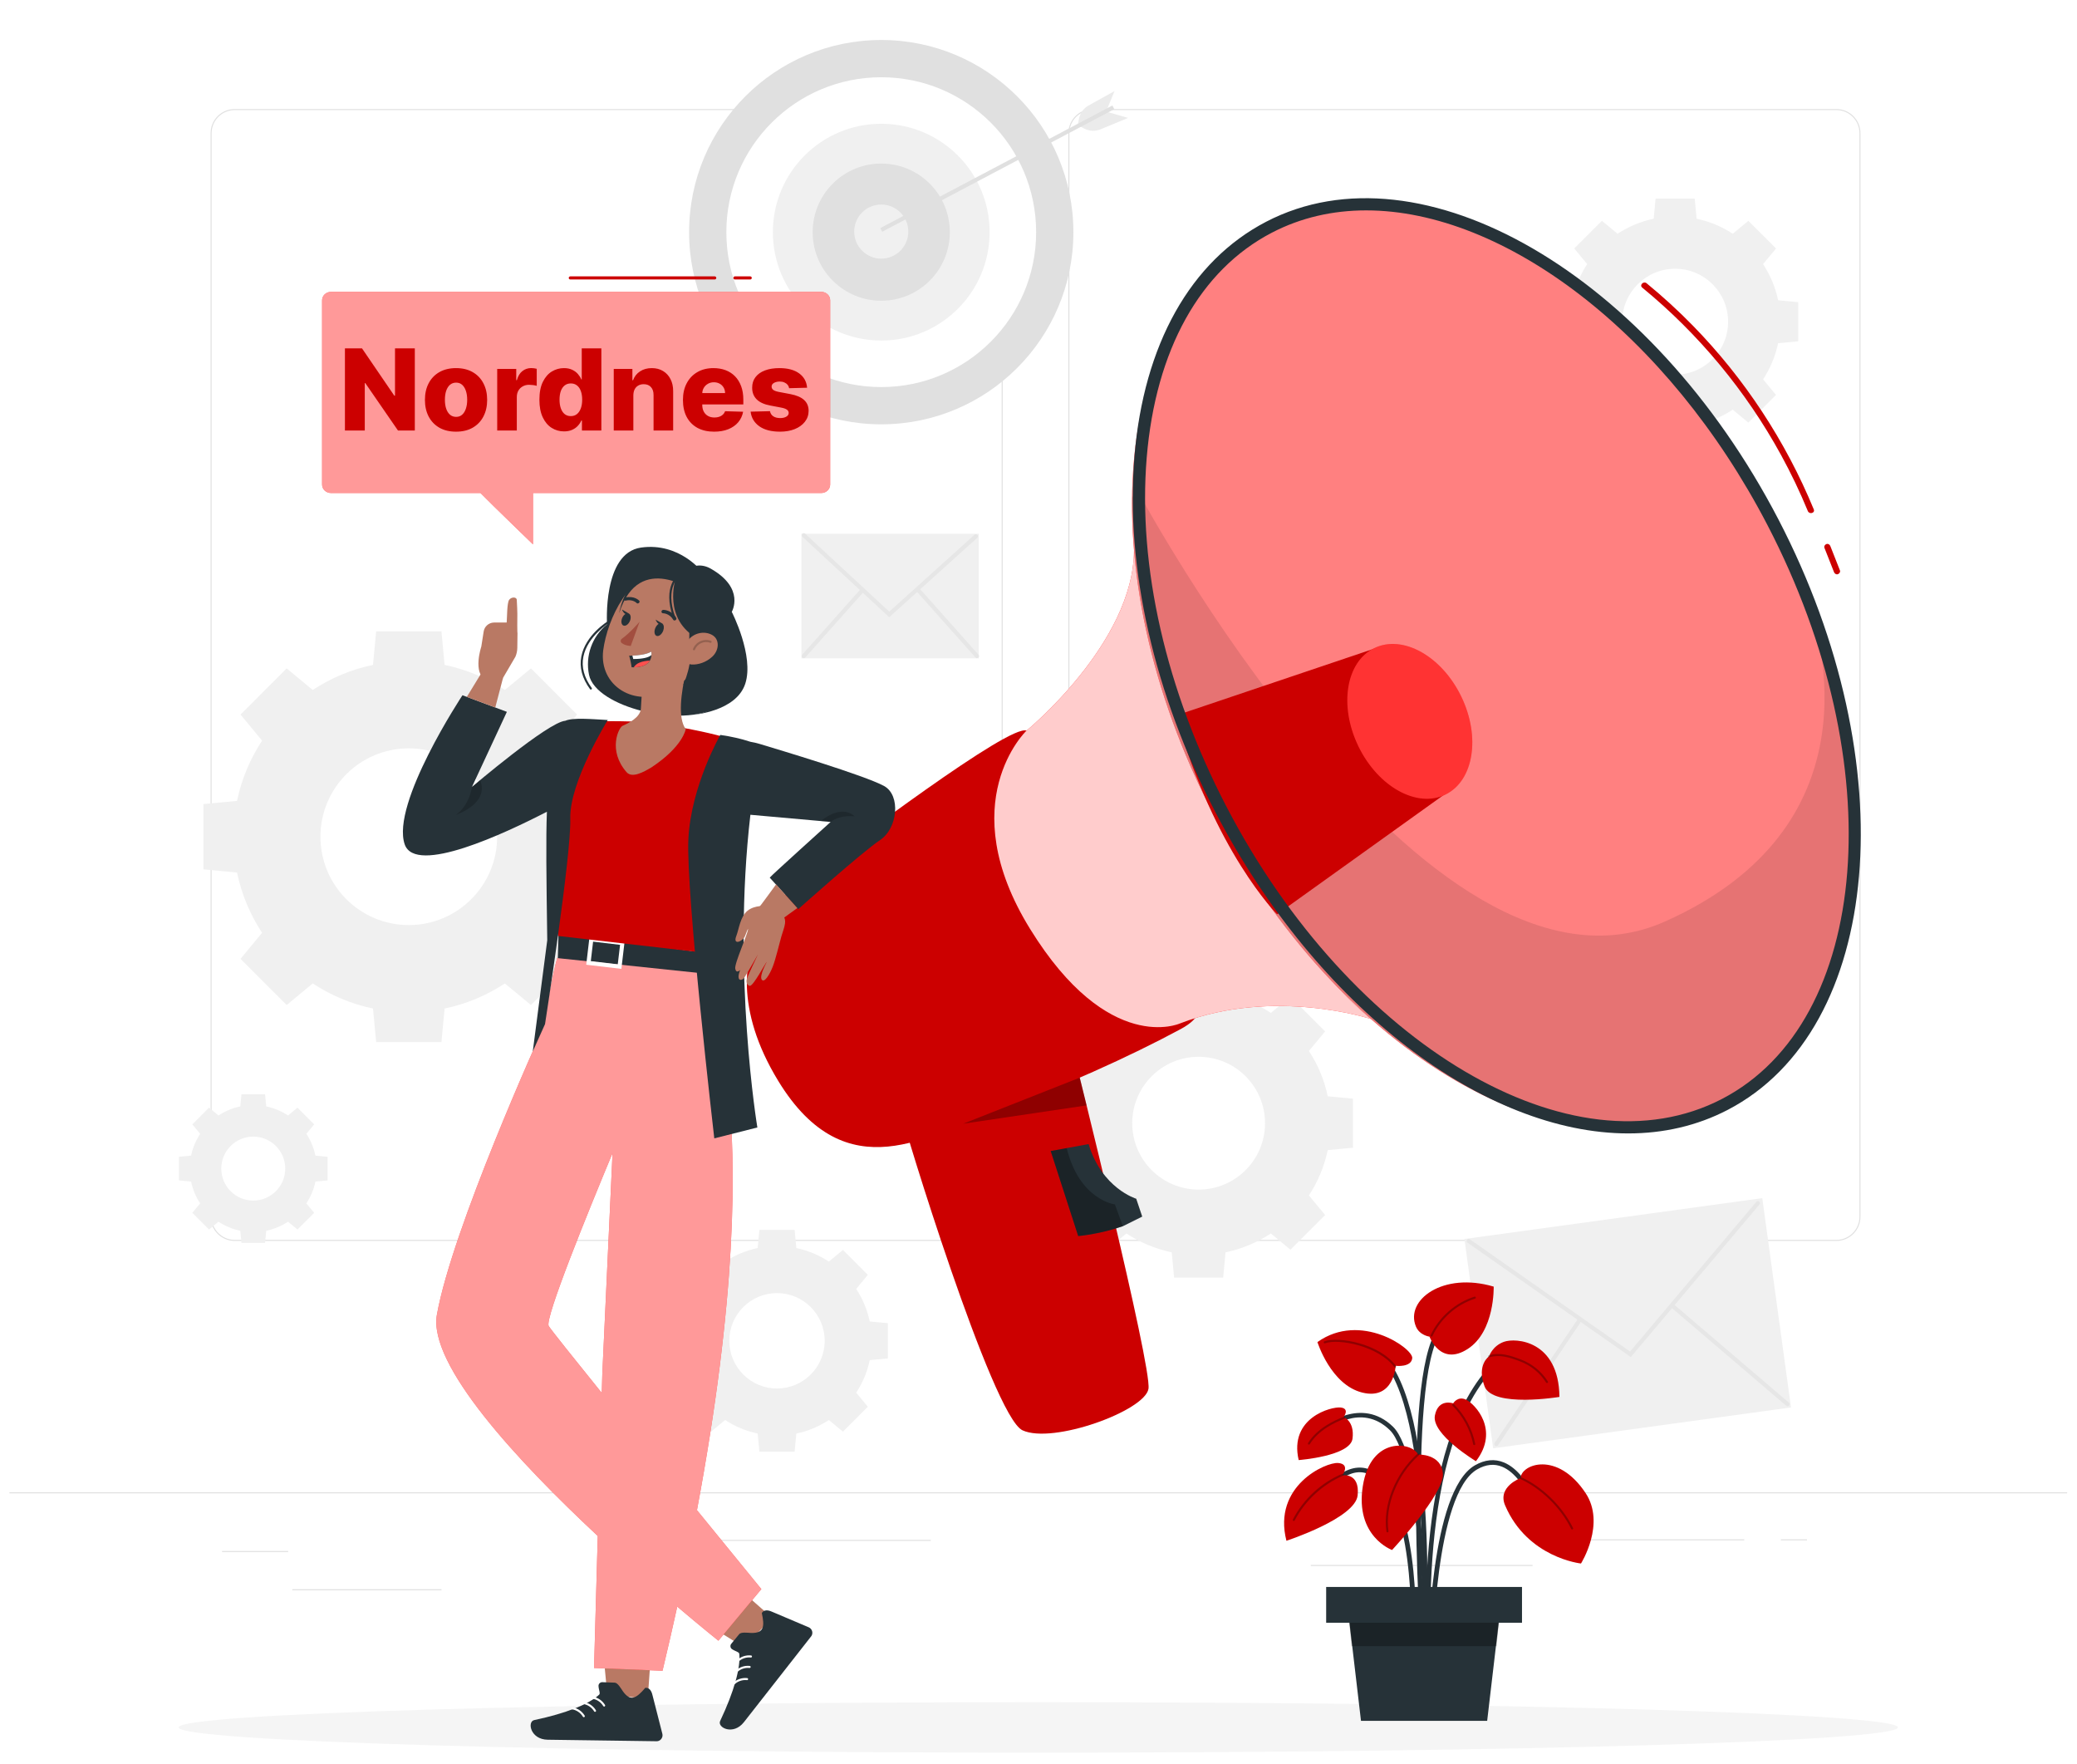 <svg width="883" height="750" viewBox="0 0 883 750" fill="none" xmlns="http://www.w3.org/2000/svg">
<g filter="url(#filter0_d_3_5145)">
<path d="M780.69 510.494H464.453C458.799 510.494 454.197 505.893 454.197 500.238V39.61C454.197 33.955 458.799 29.353 464.453 29.353H780.69C786.344 29.353 790.946 33.953 790.946 39.61V500.236C790.946 505.893 786.344 510.492 780.69 510.492V510.494ZM464.453 29.791C459.038 29.791 454.635 34.196 454.635 39.61V500.236C454.635 505.651 459.04 510.055 464.453 510.055H780.69C786.105 510.055 790.508 505.651 790.508 500.236V39.61C790.508 34.196 786.103 29.791 780.69 29.791H464.453Z" fill="#E0E0E0"/>
<path d="M416.022 510.494H99.784C94.13 510.494 89.528 505.893 89.528 500.238V39.61C89.528 33.955 94.128 29.353 99.784 29.353H416.022C421.677 29.353 426.279 33.953 426.279 39.61V500.236C426.279 505.893 421.677 510.492 416.022 510.492V510.494ZM99.784 29.791C94.371 29.791 89.966 34.196 89.966 39.61V500.236C89.966 505.651 94.371 510.055 99.784 510.055H416.022C421.437 510.055 425.841 505.651 425.841 500.236V39.61C425.841 34.196 421.436 29.791 416.022 29.791H99.784Z" fill="#E0E0E0"/>
<path d="M878.808 617.341H4V617.779H878.808V617.341Z" fill="#E0E0E0"/>
<path d="M122.505 642.298H94.406V642.735H122.505V642.298Z" fill="#E0E0E0"/>
<path d="M395.707 637.557H302.051V637.994H395.707V637.557Z" fill="#E0E0E0"/>
<path d="M187.678 658.552H124.255V658.989H187.678V658.552Z" fill="#E0E0E0"/>
<path d="M741.537 637.329H665.971V637.767H741.537V637.329Z" fill="#E0E0E0"/>
<path d="M768.201 637.329H757.126V637.767H768.201V637.329Z" fill="#E0E0E0"/>
<path d="M651.536 648.229H557.25V648.667H651.536V648.229Z" fill="#E0E0E0"/>
<path d="M246.82 323.451C244.892 314.151 241.206 305.504 236.165 297.823L245.342 286.739L225.724 267.119L214.638 276.294C206.959 271.255 198.311 267.569 189.011 265.641L187.666 251.353H159.921L158.575 265.641C149.276 267.569 140.627 271.255 132.948 276.294L121.865 267.119L102.244 286.739L111.421 297.825C106.381 305.504 102.696 314.151 100.766 323.451L86.479 324.799V352.542L100.766 353.89C102.696 363.189 106.381 371.835 111.421 379.516L102.244 390.6L121.865 410.22L132.948 401.042C140.627 406.084 149.276 409.769 158.575 411.697L159.921 425.984H187.666L189.011 411.699C198.311 409.771 206.959 406.084 214.638 401.042L225.724 410.22L245.342 390.6L236.165 379.516C241.206 371.835 244.892 363.189 246.82 353.89L261.106 352.542V324.799L246.82 323.451ZM211.354 338.67C211.354 359.413 194.538 376.23 173.793 376.23C153.048 376.23 136.232 359.413 136.232 338.67C136.232 317.926 153.048 301.109 173.793 301.109C194.538 301.109 211.354 317.924 211.354 338.67Z" fill="#F0F0F0"/>
<path d="M564.462 449.011C563.013 442.021 560.243 435.521 556.455 429.751L563.352 421.421L548.608 406.675L540.277 413.571C534.505 409.785 528.006 407.013 521.017 405.564L520.005 394.827H499.154L498.142 405.564C491.153 407.013 484.654 409.785 478.882 413.571L470.553 406.675L455.809 421.421L462.704 429.751C458.916 435.523 456.146 442.021 454.696 449.011L443.958 450.024V470.874L454.696 471.887C456.146 478.877 458.916 485.375 462.704 491.147L455.809 499.477L470.553 514.223L478.882 507.326C484.653 511.115 491.153 513.883 498.142 515.334L499.154 526.071H520.005L521.017 515.335C528.006 513.887 534.505 511.115 540.277 507.327L548.608 514.224L563.352 499.479L556.455 491.149C560.243 485.375 563.013 478.879 564.462 471.889L575.199 470.876V450.026L564.462 449.013V449.011ZM537.806 460.448C537.806 476.037 525.169 488.676 509.578 488.676C493.987 488.676 481.349 476.037 481.349 460.448C481.349 444.859 493.987 432.22 509.578 432.22C525.169 432.22 537.806 444.859 537.806 460.448Z" fill="#F0F0F0"/>
<path d="M369.75 544.732C368.709 539.711 366.72 535.043 363.999 530.898L368.952 524.915L358.362 514.324L352.378 519.277C348.232 516.557 343.564 514.567 338.544 513.526L337.818 505.814H322.839L322.113 513.526C317.094 514.567 312.424 516.558 308.279 519.277L302.296 514.324L291.705 524.915L296.658 530.898C293.938 535.043 291.948 539.711 290.907 544.732L283.195 545.46V560.437L290.907 561.165C291.948 566.185 293.938 570.853 296.658 574.999L291.705 580.983L302.296 591.573L308.279 586.618C312.424 589.341 317.092 591.328 322.113 592.371L322.839 600.083H337.818L338.544 592.371C343.564 591.33 348.232 589.341 352.378 586.618L358.362 591.573L368.952 580.983L363.999 574.999C366.72 570.853 368.709 566.185 369.75 561.165L377.463 560.437V545.46L369.75 544.732ZM350.604 552.947C350.604 564.144 341.525 573.223 330.328 573.223C319.13 573.223 310.052 564.144 310.052 552.947C310.052 541.749 319.129 532.671 330.328 532.671C341.527 532.671 350.604 541.749 350.604 552.947Z" fill="#F0F0F0"/>
<path d="M755.932 110.63C754.778 105.054 752.568 99.872 749.546 95.268L755.047 88.625L743.288 76.864L736.643 82.365C732.04 79.345 726.856 77.135 721.281 75.979L720.475 67.415H703.843L703.036 75.979C697.462 77.135 692.278 79.345 687.675 82.365L681.03 76.864L669.269 88.625L674.77 95.27C671.748 99.873 669.54 105.056 668.383 110.632L659.819 111.44V128.07L668.383 128.877C669.54 134.451 671.748 139.633 674.77 144.238L669.269 150.883L681.03 162.644L687.675 157.144C692.278 160.165 697.462 162.375 703.036 163.53L703.843 172.094H720.475L721.281 163.531C726.856 162.377 732.04 160.167 736.643 157.144L743.288 162.644L755.047 150.883L749.546 144.24C752.568 139.635 754.778 134.453 755.932 128.878L764.495 128.072V111.442L755.932 110.633V110.63ZM734.673 119.752C734.673 132.187 724.593 142.267 712.159 142.267C699.724 142.267 689.645 132.185 689.645 119.752C689.645 107.32 699.724 97.238 712.159 97.238C724.593 97.238 734.673 107.318 734.673 119.752Z" fill="#F0F0F0"/>
<path d="M134.1 474.24C133.402 470.874 132.068 467.744 130.244 464.964L133.564 460.952L126.464 453.85L122.453 457.171C119.672 455.348 116.544 454.013 113.178 453.315L112.691 448.143H102.649L102.16 453.315C98.794 454.013 95.664 455.348 92.886 457.171L88.874 453.85L81.772 460.952L85.093 464.964C83.268 467.742 81.935 470.872 81.237 474.239L76.065 474.727V484.768L81.237 485.256C81.935 488.622 83.268 491.751 85.093 494.531L81.772 498.543L88.874 505.644L92.886 502.322C95.664 504.147 98.794 505.48 102.16 506.178L102.649 511.35H112.691L113.178 506.18C116.544 505.482 119.674 504.148 122.453 502.324L126.464 505.646L133.564 498.544L130.244 494.532C132.068 491.752 133.402 488.622 134.1 485.258L139.27 484.77V474.729L134.1 474.24ZM121.263 479.748C121.263 487.256 115.176 493.343 107.668 493.343C100.161 493.343 94.074 487.256 94.074 479.748C94.074 472.241 100.161 466.154 107.668 466.154C115.176 466.154 121.263 472.241 121.263 479.748Z" fill="#F0F0F0"/>
<path d="M416.12 209.886H340.728V262.857H416.12V209.886Z" fill="#F0F0F0"/>
<path d="M378.035 245.368L341.135 211.173C340.78 210.844 340.761 210.292 341.088 209.936C341.415 209.579 341.97 209.56 342.325 209.889L378.05 242.997L414.273 210.332C414.631 210.006 415.184 210.036 415.508 210.395C415.832 210.753 415.804 211.306 415.445 211.63L378.035 245.368Z" fill="#E6E6E6"/>
<path d="M341.676 262.784C341.468 262.784 341.261 262.71 341.093 262.563C340.733 262.241 340.7 261.688 341.022 261.328L365.971 233.306C366.295 232.944 366.846 232.912 367.206 233.234C367.567 233.556 367.6 234.109 367.278 234.47L342.328 262.491C342.155 262.686 341.916 262.784 341.674 262.784H341.676Z" fill="#E6E6E6"/>
<path d="M415.357 262.784C415.116 262.784 414.878 262.684 414.703 262.491L389.754 234.47C389.432 234.109 389.465 233.556 389.825 233.234C390.186 232.912 390.737 232.944 391.06 233.306L416.01 261.328C416.332 261.688 416.299 262.241 415.938 262.563C415.772 262.712 415.564 262.784 415.356 262.784H415.357Z" fill="#E6E6E6"/>
<path d="M749.204 492.306L622.575 509.677L634.78 598.646L761.409 581.276L749.204 492.306Z" fill="#F0F0F0"/>
<path d="M693.301 559.865L623.903 511.25C623.507 510.974 623.411 510.428 623.689 510.032C623.964 509.635 624.51 509.542 624.907 509.819L692.993 557.515L746.665 493.882C746.978 493.512 747.531 493.47 747.896 493.777C748.266 494.088 748.313 494.639 748.001 495.008L693.301 559.865Z" fill="#E6E6E6"/>
<path d="M636.152 597.714C635.982 597.714 635.814 597.667 635.666 597.566C635.265 597.298 635.156 596.752 635.426 596.353L670.875 543.539C671.146 543.135 671.694 543.034 672.087 543.3C672.488 543.567 672.596 544.113 672.327 544.512L636.878 597.326C636.708 597.58 636.432 597.714 636.152 597.714Z" fill="#E6E6E6"/>
<path d="M759.904 580.738C759.703 580.738 759.502 580.67 759.335 580.528L710.974 539.212C710.607 538.899 710.565 538.346 710.878 537.979C711.193 537.613 711.744 537.569 712.112 537.883L760.473 579.198C760.84 579.511 760.882 580.064 760.569 580.432C760.396 580.633 760.151 580.738 759.904 580.738Z" fill="#E6E6E6"/>
<path d="M374.646 163.372C419.76 163.372 456.332 126.8 456.332 81.686C456.332 36.572 419.76 0 374.646 0C329.532 0 292.96 36.572 292.96 81.686C292.96 126.8 329.532 163.372 374.646 163.372Z" fill="#E0E0E0"/>
<path d="M374.646 147.536C411.014 147.536 440.496 118.054 440.496 81.686C440.496 45.318 411.014 15.836 374.646 15.836C338.278 15.836 308.795 45.318 308.795 81.686C308.795 118.054 338.278 147.536 374.646 147.536Z" fill="white"/>
<path d="M374.646 127.757C400.09 127.757 420.717 107.13 420.717 81.686C420.717 56.242 400.09 35.615 374.646 35.615C349.201 35.615 328.575 56.242 328.575 81.686C328.575 107.13 349.201 127.757 374.646 127.757Z" fill="#F0F0F0"/>
<path d="M395.264 102.305C406.651 90.918 406.651 72.455 395.264 61.068C383.877 49.681 365.414 49.681 354.027 61.068C342.64 72.455 342.64 90.918 354.027 102.305C365.414 113.692 383.877 113.692 395.264 102.305Z" fill="#E0E0E0"/>
<path d="M374.646 92.945C380.997 92.945 386.146 87.796 386.146 81.445C386.146 75.093 380.997 69.944 374.646 69.944C368.294 69.944 363.145 75.093 363.145 81.445C363.145 87.796 368.294 92.945 374.646 92.945Z" fill="#F0F0F0"/>
<path d="M458.09 36.653L458.718 33.44C459.182 31.07 460.667 29.023 462.779 27.849L473.814 21.713L470.348 30.172L458.09 36.651V36.653Z" fill="#EBEBEB"/>
<path d="M458.09 36.184L460.998 37.685C463.145 38.792 465.671 38.898 467.902 37.97L479.561 33.124L470.777 30.592L458.088 36.186L458.09 36.184Z" fill="#EBEBEB"/>
<path d="M472.901 27.851L374.23 79.966L375.046 81.512L473.718 29.396L472.901 27.851Z" fill="#E0E0E0"/>
<path d="M806.855 717.292C806.855 723.218 643.236 728.02 441.404 728.02C239.572 728.02 75.953 723.218 75.953 717.292C75.953 711.366 239.57 706.563 441.404 706.563C643.238 706.563 806.855 711.368 806.855 717.292Z" fill="#F5F5F5"/>
<path d="M606.085 681.36C606.06 680.58 603.436 603.143 590.841 590.896C578.59 578.986 564.53 590.453 563.938 590.947L562.675 589.433C562.834 589.299 578.702 576.346 592.216 589.484C605.376 602.282 607.952 678.079 608.055 681.3L606.085 681.362V681.36Z" fill="#263238"/>
<path d="M607.166 696.578C607.075 695.652 598.558 603.616 632.17 565.04L633.655 566.333C600.6 604.268 609.04 695.469 609.127 696.384L607.166 696.576V696.578Z" fill="#263238"/>
<path d="M605.922 686.843L603.954 686.712C604.022 685.669 610.532 582.078 585.877 559.403L587.21 557.951C612.557 581.264 606.202 682.543 605.92 686.843H605.922Z" fill="#263238"/>
<path d="M609.133 686.786L607.161 686.77C607.185 683.916 607.974 616.799 627.04 605.875C631.278 603.443 635.428 603.038 639.377 604.671C650.905 609.44 656.617 629.956 656.855 630.828L654.953 631.347C654.897 631.142 649.257 610.891 638.621 606.492C635.268 605.108 631.703 605.474 628.022 607.584C609.93 617.95 609.14 686.098 609.134 686.786H609.133Z" fill="#263238"/>
<path d="M601.707 686.834L599.741 686.722C599.771 686.192 602.617 633.683 588.445 615.182C585.013 610.7 581.284 608.564 577.346 608.84C568.06 609.489 560.275 623.077 560.198 623.213L558.481 622.242C558.819 621.645 566.864 607.598 577.207 606.873C581.835 606.545 586.148 608.942 590.011 613.986C604.627 633.067 601.835 684.649 601.707 686.834Z" fill="#263238"/>
<path d="M604.815 693.976C604.428 688.882 595.55 568.986 611.171 547.859L612.754 549.029C597.566 569.573 606.685 692.585 606.779 693.826L604.815 693.976Z" fill="#263238"/>
<path d="M646.45 611.291C646.45 611.291 636.481 614.976 639.865 622.902C649.4 645.237 672.129 647.617 672.129 647.617C672.129 647.617 682.795 630.733 674.052 617.62C661.999 599.541 646.702 605.455 646.449 611.291H646.45Z" fill="#CC0000"/>
<path d="M602.885 601.296C602.885 601.296 612.863 600.878 613.432 609.479C613.998 618.078 591.813 641.871 591.813 641.871C591.813 641.871 575.981 636.148 579.382 614.686C582.784 593.225 600.404 596.005 602.885 601.296Z" fill="#CC0000"/>
<path d="M607.723 551.178C607.723 551.178 603.532 550.662 601.956 546.891C597.255 535.641 613.411 523.51 635.013 529.918C635.013 529.918 635.585 548.928 623.961 556.425C612.336 563.922 607.723 551.178 607.723 551.178Z" fill="#CC0000"/>
<path d="M570.702 610.13C570.702 610.13 574.179 605.362 568.925 604.895C563.671 604.428 540.924 614.621 546.906 637.952C546.906 637.952 576.163 628.41 577.178 618.64C578.193 608.872 570.704 610.13 570.704 610.13H570.702Z" fill="#CC0000"/>
<path d="M633.08 559.525C633.08 559.525 634.394 555.195 639.349 553.386C644.304 551.577 662.711 552.712 662.965 576.798C662.965 576.798 634.647 581.504 631.141 572.329C627.637 563.156 633.078 559.525 633.078 559.525H633.08Z" fill="#CC0000"/>
<path d="M617.793 579.539C617.793 579.539 619.697 576.238 623.336 578.005C626.974 579.77 637.7 590.809 627.472 604.132C627.472 604.132 608.466 592.703 610.02 584.683C611.451 577.291 617.793 579.539 617.793 579.539Z" fill="#CC0000"/>
<path d="M571.229 585.348C571.229 585.348 573.974 581.751 569.954 581.305C565.933 580.859 547.919 585.668 552.114 603.651C552.114 603.651 574.062 602.001 575.001 594.53C575.942 587.059 571.227 585.346 571.227 585.346L571.229 585.348Z" fill="#CC0000"/>
<path opacity="0.3" d="M589.852 634.383C589.637 634.383 589.45 634.225 589.418 634.007C587.847 622.807 593.14 609.531 602.591 600.972C602.771 600.809 603.046 600.822 603.21 601.004C603.373 601.184 603.359 601.46 603.179 601.623C593.932 609.995 588.75 622.959 590.286 633.884C590.319 634.124 590.153 634.346 589.913 634.379C589.892 634.379 589.873 634.383 589.852 634.383Z" fill="black"/>
<path opacity="0.3" d="M626.739 597.296C626.534 597.296 626.351 597.153 626.31 596.944C625.08 590.779 621.947 584.94 617.487 580.509C617.314 580.337 617.314 580.061 617.484 579.889C617.653 579.716 617.93 579.716 618.103 579.886C622.685 584.44 625.906 590.436 627.17 596.771C627.217 597.009 627.063 597.238 626.827 597.286C626.797 597.291 626.769 597.294 626.741 597.294L626.739 597.296Z" fill="black"/>
<path opacity="0.3" d="M668.354 633.154C668.191 633.154 668.035 633.064 667.96 632.908C663.586 623.925 655.074 615.597 646.272 611.69C646.051 611.592 645.952 611.333 646.05 611.113C646.148 610.892 646.407 610.791 646.627 610.891C655.604 614.876 664.288 623.369 668.746 632.525C668.852 632.742 668.761 633.002 668.544 633.109C668.483 633.14 668.418 633.153 668.354 633.153V633.154Z" fill="black"/>
<path opacity="0.3" d="M657.679 570.903C657.534 570.903 657.392 570.831 657.308 570.7C654.75 566.646 650.877 563.473 646.4 561.765C641.646 559.952 637.651 558.67 633.2 559.947C632.957 560.014 632.725 559.879 632.658 559.648C632.592 559.415 632.726 559.174 632.957 559.106C637.679 557.751 641.805 559.076 646.709 560.948C651.363 562.722 655.391 566.018 658.049 570.233C658.176 570.438 658.115 570.707 657.912 570.838C657.839 570.882 657.758 570.905 657.678 570.905L657.679 570.903Z" fill="black"/>
<path d="M593.36 563.583C593.36 563.583 600.005 564.375 600.39 560.308C600.775 556.238 578.425 540.402 560.086 553.495C560.086 553.495 565.732 571.656 579.164 574.961C592.595 578.267 593.36 563.583 593.36 563.583Z" fill="#CC0000"/>
<path opacity="0.3" d="M593.154 564.351C593.021 564.351 592.889 564.29 592.804 564.174C586.118 555.185 569.159 551.888 563.323 553.998C563.093 554.075 562.847 553.962 562.763 553.736C562.681 553.508 562.8 553.258 563.025 553.176C568.988 551.024 586.346 554.032 593.504 563.653C593.649 563.847 593.608 564.122 593.414 564.265C593.336 564.325 593.243 564.351 593.154 564.351Z" fill="black"/>
<path opacity="0.3" d="M556.474 597.081C556.396 597.081 556.317 597.06 556.247 597.018C556.041 596.892 555.976 596.623 556.1 596.416C559.877 590.215 567.229 586.767 571.278 585.264C571.497 585.178 571.756 585.296 571.84 585.521C571.924 585.747 571.808 585.999 571.582 586.083C567.642 587.547 560.488 590.896 556.849 596.869C556.765 597.004 556.621 597.079 556.474 597.079V597.081Z" fill="black"/>
<path opacity="0.3" d="M550.032 629.533C549.964 629.533 549.894 629.517 549.831 629.484C549.616 629.374 549.534 629.108 549.646 628.894C554.184 620.192 561.653 613.288 570.683 609.449C570.904 609.362 571.161 609.458 571.257 609.682C571.351 609.904 571.246 610.159 571.024 610.256C562.311 613.96 554.8 620.9 550.421 629.298C550.342 629.449 550.19 629.535 550.032 629.535V629.533Z" fill="black"/>
<path opacity="0.3" d="M608.601 551.161C608.538 551.161 608.477 551.147 608.415 551.12C608.197 551.017 608.102 550.756 608.205 550.538C611.803 542.86 618.773 536.747 626.855 534.184C627.079 534.116 627.329 534.24 627.402 534.469C627.476 534.698 627.348 534.943 627.117 535.017C619.266 537.508 612.492 543.446 608.998 550.909C608.923 551.068 608.765 551.161 608.601 551.161Z" fill="black"/>
<path d="M632.245 714.494H578.602L572.816 665.19H638.031L632.245 714.494Z" fill="#263238"/>
<path d="M647.052 657.586H563.795V672.796H647.052V657.586Z" fill="#263238"/>
<path opacity="0.3" d="M573.609 672.794L574.648 682.76H636.199L637.24 672.783L573.609 672.794Z" fill="black"/>
<path d="M349.186 107.068H140.677C138.608 107.068 136.931 108.679 136.931 110.667V188.964C136.931 190.951 138.608 192.563 140.677 192.563H204.268C209.298 197.701 226.585 214.387 226.585 214.387V192.563H349.184C351.253 192.563 352.931 190.951 352.931 188.964V110.667C352.931 108.679 351.255 107.068 349.186 107.068Z" fill="#FF0000"/>
<path opacity="0.6" d="M349.186 107.068H140.677C138.608 107.068 136.931 108.679 136.931 110.667V188.964C136.931 190.951 138.608 192.563 140.677 192.563H204.268C209.298 197.701 226.585 214.387 226.585 214.387V192.563H349.184C351.253 192.563 352.931 190.951 352.931 188.964V110.667C352.931 108.679 351.255 107.068 349.186 107.068Z" fill="white"/>
<path d="M176.352 131.091V166H169.193L155.301 145.852H155.08V166H146.642V131.091H153.903L167.642 151.205H167.932V131.091H176.352ZM193.879 166.494C191.129 166.494 188.766 165.932 186.788 164.807C184.822 163.67 183.305 162.091 182.237 160.068C181.18 158.034 180.652 155.676 180.652 152.994C180.652 150.301 181.18 147.943 182.237 145.92C183.305 143.886 184.822 142.307 186.788 141.182C188.766 140.045 191.129 139.477 193.879 139.477C196.629 139.477 198.987 140.045 200.953 141.182C202.93 142.307 204.447 143.886 205.504 145.92C206.572 147.943 207.107 150.301 207.107 152.994C207.107 155.676 206.572 158.034 205.504 160.068C204.447 162.091 202.93 163.67 200.953 164.807C198.987 165.932 196.629 166.494 193.879 166.494ZM193.93 160.205C194.93 160.205 195.777 159.898 196.47 159.284C197.163 158.67 197.692 157.818 198.055 156.727C198.43 155.636 198.618 154.375 198.618 152.943C198.618 151.489 198.43 150.216 198.055 149.125C197.692 148.034 197.163 147.182 196.47 146.568C195.777 145.955 194.93 145.648 193.93 145.648C192.896 145.648 192.021 145.955 191.305 146.568C190.601 147.182 190.061 148.034 189.686 149.125C189.322 150.216 189.141 151.489 189.141 152.943C189.141 154.375 189.322 155.636 189.686 156.727C190.061 157.818 190.601 158.67 191.305 159.284C192.021 159.898 192.896 160.205 193.93 160.205ZM211.376 166V139.818H219.473V144.591H219.746C220.223 142.864 221.001 141.58 222.081 140.739C223.161 139.886 224.416 139.46 225.848 139.46C226.234 139.46 226.632 139.489 227.041 139.545C227.45 139.591 227.831 139.665 228.183 139.767V147.011C227.786 146.875 227.263 146.767 226.615 146.688C225.979 146.608 225.411 146.568 224.911 146.568C223.922 146.568 223.03 146.79 222.234 147.233C221.45 147.665 220.831 148.273 220.376 149.057C219.933 149.83 219.712 150.739 219.712 151.784V166H211.376ZM239.783 166.375C237.851 166.375 236.095 165.875 234.516 164.875C232.936 163.875 231.675 162.375 230.732 160.375C229.788 158.375 229.317 155.892 229.317 152.926C229.317 149.847 229.805 147.312 230.783 145.324C231.76 143.335 233.038 141.864 234.618 140.909C236.209 139.955 237.919 139.477 239.749 139.477C241.124 139.477 242.3 139.716 243.277 140.193C244.254 140.659 245.061 141.261 245.697 142C246.334 142.739 246.817 143.506 247.146 144.301H247.317V131.091H255.652V166H247.402V161.756H247.146C246.794 162.562 246.294 163.318 245.646 164.023C244.999 164.727 244.186 165.295 243.209 165.727C242.243 166.159 241.101 166.375 239.783 166.375ZM242.68 159.881C243.692 159.881 244.555 159.597 245.271 159.028C245.987 158.449 246.538 157.636 246.925 156.591C247.311 155.545 247.504 154.318 247.504 152.909C247.504 151.477 247.311 150.244 246.925 149.21C246.55 148.176 245.999 147.381 245.271 146.824C244.555 146.267 243.692 145.989 242.68 145.989C241.646 145.989 240.771 146.273 240.055 146.841C239.339 147.409 238.794 148.21 238.419 149.244C238.055 150.278 237.874 151.5 237.874 152.909C237.874 154.318 238.061 155.545 238.436 156.591C238.811 157.636 239.351 158.449 240.055 159.028C240.771 159.597 241.646 159.881 242.68 159.881ZM269.259 151.068V166H260.923V139.818H268.849V144.625H269.139C269.719 143.023 270.707 141.767 272.105 140.858C273.503 139.938 275.168 139.477 277.099 139.477C278.94 139.477 280.537 139.892 281.889 140.722C283.253 141.54 284.31 142.687 285.06 144.165C285.821 145.631 286.196 147.347 286.185 149.312V166H277.849V150.949C277.861 149.494 277.491 148.358 276.741 147.54C276.003 146.722 274.974 146.312 273.656 146.312C272.781 146.312 272.009 146.506 271.338 146.892C270.679 147.267 270.168 147.807 269.804 148.511C269.452 149.216 269.27 150.068 269.259 151.068ZM303.584 166.494C300.845 166.494 298.482 165.955 296.493 164.875C294.516 163.784 292.993 162.233 291.925 160.222C290.868 158.199 290.339 155.795 290.339 153.011C290.339 150.307 290.874 147.943 291.942 145.92C293.01 143.886 294.516 142.307 296.459 141.182C298.402 140.045 300.692 139.477 303.328 139.477C305.192 139.477 306.896 139.767 308.442 140.347C309.987 140.926 311.322 141.784 312.447 142.92C313.572 144.057 314.447 145.46 315.072 147.131C315.697 148.79 316.01 150.693 316.01 152.841V154.92H293.254V150.08H308.254C308.243 149.193 308.033 148.403 307.624 147.71C307.214 147.017 306.652 146.477 305.936 146.091C305.232 145.693 304.419 145.494 303.499 145.494C302.567 145.494 301.732 145.705 300.993 146.125C300.254 146.534 299.669 147.097 299.237 147.812C298.805 148.517 298.578 149.318 298.555 150.216V155.142C298.555 156.21 298.766 157.148 299.186 157.955C299.607 158.75 300.203 159.369 300.976 159.812C301.749 160.256 302.669 160.477 303.737 160.477C304.476 160.477 305.146 160.375 305.749 160.17C306.351 159.966 306.868 159.665 307.3 159.267C307.732 158.869 308.055 158.381 308.271 157.801L315.925 158.023C315.607 159.739 314.908 161.233 313.828 162.506C312.76 163.767 311.357 164.75 309.618 165.455C307.879 166.148 305.868 166.494 303.584 166.494ZM343.125 147.812L335.472 148.017C335.392 147.472 335.176 146.989 334.824 146.568C334.472 146.136 334.011 145.801 333.443 145.562C332.886 145.312 332.239 145.188 331.5 145.188C330.534 145.188 329.71 145.381 329.028 145.767C328.358 146.153 328.028 146.676 328.04 147.335C328.028 147.847 328.233 148.29 328.653 148.665C329.085 149.04 329.852 149.341 330.955 149.568L336 150.523C338.614 151.023 340.557 151.852 341.83 153.011C343.114 154.17 343.761 155.705 343.773 157.614C343.761 159.409 343.227 160.972 342.17 162.301C341.125 163.631 339.693 164.665 337.875 165.403C336.057 166.131 333.977 166.494 331.636 166.494C327.898 166.494 324.949 165.727 322.79 164.193C320.642 162.648 319.415 160.58 319.108 157.989L327.341 157.784C327.523 158.739 327.994 159.466 328.756 159.966C329.517 160.466 330.489 160.716 331.67 160.716C332.739 160.716 333.608 160.517 334.278 160.119C334.949 159.722 335.29 159.193 335.301 158.534C335.29 157.943 335.028 157.472 334.517 157.119C334.006 156.756 333.205 156.472 332.114 156.267L327.545 155.398C324.92 154.92 322.966 154.04 321.682 152.756C320.398 151.46 319.761 149.812 319.773 147.812C319.761 146.062 320.227 144.568 321.17 143.33C322.114 142.08 323.455 141.125 325.193 140.466C326.932 139.807 328.983 139.477 331.347 139.477C334.892 139.477 337.688 140.222 339.733 141.71C341.778 143.187 342.909 145.222 343.125 147.812Z" fill="#CC0000"/>
<path d="M303.863 101.796H242.445C242.082 101.796 241.789 101.502 241.789 101.14C241.789 100.778 242.082 100.484 242.445 100.484H303.863C304.225 100.484 304.519 100.778 304.519 101.14C304.519 101.502 304.225 101.796 303.863 101.796Z" fill="#CC0000"/>
<path d="M318.948 101.796H312.433C312.071 101.796 311.777 101.502 311.777 101.14C311.777 100.778 312.071 100.484 312.433 100.484H318.948C319.311 100.484 319.604 100.778 319.604 101.14C319.604 101.502 319.311 101.796 318.948 101.796Z" fill="#CC0000"/>
<path d="M337.909 359.814C324.645 369.958 316.908 385.853 317.528 402.539C317.939 413.616 321.428 427.032 330.853 442.474C359.889 490.046 395.655 464.955 422.288 455.588C450.443 445.683 480.536 431.989 501.993 420.417C511.417 415.336 509.21 411.356 509.21 411.356C509.21 411.356 445.013 297.193 436.395 293.587C429.356 290.643 362.265 341.187 337.907 359.814H337.909Z" fill="#CC0000"/>
<path d="M383.609 457.595C383.472 459.482 421.84 585.002 434.692 590.992C447.545 596.985 486.714 582.736 488.253 573.358C489.793 563.978 456.916 432.531 456.916 432.531L383.609 457.595Z" fill="#CC0000"/>
<path d="M501.664 418.036C541.571 402.552 582.883 416.186 582.883 416.186C557.437 395.354 541.374 364.433 519.789 327.993C489.277 276.485 482.889 216.853 482.107 216.874C482.023 256.278 436.395 293.586 436.395 293.586C436.395 293.586 404.597 323.947 437.949 377.907C471.3 431.865 501.664 418.034 501.664 418.034V418.036Z" fill="#FF0000"/>
<path opacity="0.8" d="M501.664 418.036C541.571 402.552 582.883 416.186 582.883 416.186C557.437 395.354 541.374 364.433 519.789 327.993C489.277 276.485 482.889 216.853 482.107 216.874C482.023 256.278 436.395 293.586 436.395 293.586C436.395 293.586 404.597 323.947 437.949 377.907C471.3 431.865 501.664 418.034 501.664 418.034V418.036Z" fill="white"/>
<path opacity="0.3" d="M459.044 441.09L409.489 460.67L461.936 452.883L459.044 441.09Z" fill="black"/>
<path d="M446.693 472.29L458.381 508.416C458.381 508.416 466.611 507.891 477.36 504.245L485.598 500.152L483.047 492.562C483.047 492.562 468.427 488.167 462.798 469.326L446.691 472.291L446.693 472.29Z" fill="#263238"/>
<path opacity="0.3" d="M477.362 504.243L473.984 494.982C473.984 494.982 458.921 493.15 453.492 471.037L446.693 472.29L458.381 508.416C458.381 508.416 469.013 507.257 477.36 504.245L477.362 504.243Z" fill="black"/>
<path d="M731.624 453.328C797.355 419.168 807.261 308.003 753.75 205.033C700.239 102.063 603.573 46.282 537.842 80.441C472.111 114.6 462.204 225.765 515.716 328.735C569.227 431.705 665.892 487.487 731.624 453.328Z" fill="#FF0000"/>
<path opacity="0.5" d="M731.624 453.328C797.355 419.168 807.261 308.003 753.75 205.033C700.239 102.063 603.573 46.282 537.842 80.441C472.111 114.6 462.204 225.765 515.716 328.735C569.227 431.705 665.892 487.487 731.624 453.328Z" fill="white"/>
<path opacity="0.1" d="M768.021 236.398C774.821 254.989 797.675 334.647 707.839 374.72C605.714 420.273 483.51 191.42 483.51 191.42L481.288 194.372C480.742 235.822 491.991 283.083 515.715 328.737C569.227 431.707 665.892 487.488 731.623 453.329C790.717 422.62 804.678 329.673 768.021 236.398Z" fill="black"/>
<path d="M499.896 287.156L588.185 257.384L617.457 318.276L542.934 371.657C542.934 371.657 516.323 345.026 499.896 287.156Z" fill="#CC0000"/>
<path d="M621.212 279.044C629.549 296.245 626.524 314.933 614.452 320.783C602.381 326.634 585.837 317.435 577.498 300.234C569.161 283.034 572.186 264.346 584.258 258.495C596.329 252.645 612.875 261.844 621.212 279.044Z" fill="#FF0000"/>
<path opacity="0.2" d="M621.212 279.044C629.549 296.245 626.524 314.933 614.452 320.783C602.381 326.634 585.837 317.435 577.498 300.234C569.161 283.034 572.186 264.346 584.258 258.495C596.329 252.645 612.875 261.844 621.212 279.044Z" fill="white"/>
<path d="M692.218 464.796C631.568 464.796 560.101 411.742 516.701 328.224C490.594 277.991 478.37 224.32 482.275 177.1C486.219 129.435 506.112 93.975 538.291 77.252C604.292 42.957 701.988 99.735 756.081 203.823C810.174 307.913 800.488 420.499 734.491 454.795C721.448 461.573 707.157 464.796 692.218 464.796ZM580.808 72.431C566.621 72.431 553.073 75.484 540.709 81.91C510.19 97.77 491.294 131.729 487.506 177.532C483.678 223.779 495.702 276.436 521.358 325.803C574.114 427.323 668.639 483.102 732.073 450.138C795.497 417.177 804.171 307.759 751.425 206.245C708.952 124.515 639.406 72.431 580.81 72.431H580.808Z" fill="#263238"/>
<path d="M698.164 105.26C722.154 124.947 742.273 149.183 757.176 176.409C761.407 184.138 765.212 192.097 768.57 200.244C769.205 201.783 771.745 201.11 771.1 199.545C759.146 170.539 741.675 143.929 719.75 121.478C713.513 115.091 706.919 109.066 700.018 103.404C698.724 102.34 696.855 104.188 698.162 105.26H698.164Z" fill="#CC0000"/>
<path d="M775.619 215.857C776.975 219.295 778.329 222.733 779.685 226.171C779.944 226.831 780.564 227.289 781.3 227.088C781.928 226.915 782.478 226.136 782.217 225.473C780.861 222.035 779.507 218.597 778.151 215.159C777.892 214.499 777.272 214.041 776.536 214.242C775.908 214.415 775.358 215.194 775.619 215.857Z" fill="#CC0000"/>
<path d="M255.99 680.429L258.172 703.297L275.371 705.179L277.115 680.587L255.99 680.429Z" fill="#B97964"/>
<path d="M254.447 699.647C254.412 698.744 255.198 698.027 256.083 698.062L261.311 698.263C262.632 698.282 263.979 700.739 264.745 701.837C268.05 706.574 270.603 704.836 274.324 700.478C276.657 700.233 277.246 702.966 277.426 703.703L281.575 719.955C281.935 721.312 281.15 722.71 279.818 723.079C279.582 723.144 279.337 723.174 279.092 723.167C272.003 723.069 268.647 723.022 259.822 722.899L232.832 722.525C225.475 722.423 224.051 714.841 227.092 714.183C240.762 711.301 250.467 707.345 254.732 703.361C255.327 702.836 254.51 701.304 254.445 699.649L254.447 699.647Z" fill="#263238"/>
<path d="M256.839 708.428C256.69 708.428 256.547 708.353 256.464 708.215C255.469 706.553 253.747 705.386 251.859 705.097C251.621 705.06 251.457 704.838 251.494 704.598C251.53 704.36 251.751 704.198 251.992 704.233C254.134 704.562 256.086 705.881 257.215 707.769C257.339 707.975 257.273 708.243 257.064 708.369C256.994 708.409 256.917 708.43 256.84 708.43L256.839 708.428Z" fill="white"/>
<path d="M252.963 710.68C252.815 710.68 252.671 710.605 252.589 710.467C251.593 708.804 249.872 707.639 247.982 707.35C247.744 707.314 247.58 707.091 247.617 706.852C247.653 706.614 247.87 706.449 248.115 706.486C250.258 706.815 252.211 708.134 253.338 710.02C253.462 710.227 253.395 710.494 253.187 710.62C253.117 710.661 253.04 710.682 252.963 710.682V710.68Z" fill="white"/>
<path d="M248.194 712.951C248.045 712.951 247.902 712.876 247.82 712.739C246.824 711.075 245.101 709.91 243.213 709.621C242.975 709.585 242.81 709.363 242.847 709.123C242.884 708.885 243.108 708.726 243.346 708.757C245.487 709.086 247.44 710.405 248.568 712.29C248.693 712.498 248.626 712.766 248.418 712.891C248.348 712.932 248.271 712.953 248.194 712.953V712.951Z" fill="white"/>
<path d="M296.81 671.121L316.327 683.239L328.244 670.694L309.735 654.409L296.81 671.121Z" fill="#B97964"/>
<path d="M311.166 683.991C310.426 683.473 310.331 682.413 310.895 681.729L314.223 677.691C315.038 676.65 317.809 677.068 319.148 677.124C324.918 677.364 325.082 674.279 323.87 668.679C325.088 666.675 327.621 667.862 328.314 668.163L343.758 674.708C345.056 675.243 345.693 676.716 345.179 677.999C345.088 678.226 344.963 678.44 344.808 678.631C340.434 684.212 338.366 686.854 332.921 693.8L316.273 715.045C311.735 720.836 304.839 717.376 306.159 714.559C312.146 701.937 314.879 691.821 314.293 686.012C314.237 685.221 312.522 684.941 311.166 683.991Z" fill="#263238"/>
<path d="M313.631 689.475C313.517 689.475 313.402 689.431 313.316 689.342C313.148 689.167 313.154 688.89 313.327 688.722C314.886 687.216 317.12 686.46 319.303 686.708C319.543 686.735 319.716 686.952 319.69 687.19C319.664 687.428 319.436 687.592 319.207 687.576C317.277 687.37 315.309 688.026 313.937 689.352C313.852 689.434 313.743 689.475 313.633 689.475H313.631Z" fill="white"/>
<path d="M313.075 693.924C312.961 693.924 312.846 693.88 312.76 693.791C312.592 693.616 312.597 693.339 312.77 693.172C314.329 691.665 316.564 690.902 318.747 691.156C318.987 691.182 319.16 691.399 319.134 691.637C319.106 691.877 318.877 692.048 318.651 692.024C316.725 691.823 314.755 692.475 313.379 693.801C313.294 693.884 313.185 693.924 313.075 693.924Z" fill="white"/>
<path d="M311.992 699.094C311.878 699.094 311.763 699.05 311.677 698.961C311.509 698.786 311.514 698.51 311.687 698.342C313.248 696.835 315.486 696.074 317.664 696.326C317.904 696.352 318.077 696.569 318.051 696.807C318.023 697.049 317.795 697.21 317.568 697.194C315.647 696.982 313.67 697.644 312.296 698.972C312.211 699.054 312.102 699.094 311.992 699.094Z" fill="white"/>
<path d="M323.683 658.496C323.683 658.496 311.617 643.741 296.301 624.944C329.903 445.75 297.29 396.883 297.29 396.883L297.162 396.879C297.166 396.788 297.167 396.678 297.059 396.601C289.572 378.645 236.888 390.245 236.888 390.245C234.755 397.689 232.892 409.099 231.576 418.487C229.095 423.944 192.332 505.177 185.747 541.823C181.929 563.072 219.948 604.015 254.127 635.917L252.55 692.027L281.661 693.212C283.904 683.839 285.975 674.773 287.919 665.946C298.467 674.9 305.413 680.429 305.413 680.429L323.679 658.498L323.683 658.496ZM233.268 546.671C231.426 543.691 250.115 497.85 260.41 473.154L256.062 567.054L255.836 575.115C243.559 559.914 234.265 548.279 233.27 546.669L233.268 546.671Z" fill="#FF0000"/>
<path opacity="0.6" d="M323.683 658.496C323.683 658.496 311.617 643.741 296.301 624.944C329.903 445.75 297.29 396.883 297.29 396.883L297.162 396.879C297.166 396.788 297.167 396.678 297.059 396.601C289.572 378.645 236.888 390.245 236.888 390.245C234.755 397.689 232.892 409.099 231.576 418.487C229.095 423.944 192.332 505.177 185.747 541.823C181.929 563.072 219.948 604.015 254.127 635.917L252.55 692.027L281.661 693.212C283.904 683.839 285.975 674.773 287.919 665.946C298.467 674.9 305.413 680.429 305.413 680.429L323.679 658.498L323.683 658.496ZM233.268 546.671C231.426 543.691 250.115 497.85 260.41 473.154L256.062 567.054L255.836 575.115C243.559 559.914 234.265 548.279 233.27 546.669L233.268 546.671Z" fill="white"/>
<path d="M237.439 379.789L237.145 390.29L297.591 396.634L297.841 387.75L237.439 379.789Z" fill="#263238"/>
<path d="M264.166 394.848L249.224 393.084L250.61 381.336L265.552 383.099L264.166 394.848ZM251.166 391.554L262.633 392.906L263.61 384.63L252.143 383.278L251.166 391.554Z" fill="white"/>
<path d="M239.08 303.063C240.643 290.597 249.202 289.826 249.202 289.826C249.202 289.826 256.165 289.343 267.951 289.673C277.066 290.24 286.131 291.453 295.075 293.3C303.553 294.959 311.901 297.225 320.052 300.084C318.565 303.973 317.213 307.665 315.958 311.138C301.489 350.817 299.648 365.297 297.584 387.78L237.154 380.846C235.929 338.099 237.672 314.67 239.082 303.062L239.08 303.063Z" fill="#CC0000"/>
<path d="M258.392 289.065C251.394 288.687 243.669 287.945 240.317 289.392C233.068 289.897 200.652 317.506 200.652 317.506L215.49 285.592L196.61 278.542C196.61 278.542 166.112 324.627 172.052 341.922C176.596 355.151 214.787 337.219 232.509 328.049C232.054 339.371 232.279 355.431 232.656 382.669L226.497 429.949L231.709 418.338C231.709 418.338 242.889 346.552 242.445 330.996C242 315.44 258.392 289.065 258.392 289.065Z" fill="#263238"/>
<path d="M216.47 237.958C217.439 236.641 219.649 236.721 219.7 237.984C219.75 239.246 220.034 243.247 219.927 246.421C219.882 247.791 219.915 249.7 219.946 251.537C219.976 251.752 220.008 251.966 220.006 252.188L219.981 254.03C219.988 254.938 219.981 255.74 219.952 256.313L219.924 258.429C219.897 259.692 219.637 260.938 219.152 262.105L213.298 272.104L206.49 271.988C200.867 269.026 204.62 257.841 204.62 257.841L205.626 251.434C205.963 249.278 207.799 247.676 209.98 247.628L215.399 247.625L215.408 247.539C215.612 245.3 215.502 239.277 216.472 237.96L216.47 237.958Z" fill="#B97964"/>
<path d="M302.406 239.367C309.215 243.84 319.328 274.385 304.806 283.515C290.284 292.644 253.226 283.663 250.419 269.864C248.743 261.841 251.698 253.554 258.072 248.402C258.072 248.402 256.09 218.086 272.513 215.763C288.935 213.441 298.578 226.18 298.578 226.18C298.578 226.18 295.598 234.893 302.407 239.367H302.406Z" fill="#263238"/>
<path d="M291.539 268.965L282.476 269.023L282.469 269.028L273.322 271.229C273.29 271.351 273.257 271.476 273.222 271.614L272.459 284.342C272.015 288.09 267.265 290.363 264.614 291.563C263.001 292.394 258.324 301.998 266.365 311.225C268.734 313.962 273.694 311.124 276.928 309.217C290.44 300.281 291.535 292.922 291.535 292.922C287.999 288.256 289.651 277.116 291.539 268.965Z" fill="#B97964"/>
<path d="M302.339 252.284C296.28 265.943 294.027 271.831 284.367 276.721C269.831 284.054 254.59 274.515 256.438 259.487C258.2 245.996 267.725 225.94 283.34 224.763C298.955 223.585 308.395 238.606 302.341 252.284H302.339Z" fill="#B97964"/>
<path d="M286.631 246.736C286.442 246.701 286.274 246.593 286.174 246.419C284.628 243.716 281.916 243.685 281.884 243.685C281.482 243.681 281.178 243.361 281.214 242.96C281.251 242.56 281.611 242.238 282.021 242.238C282.163 242.238 285.567 242.275 287.487 245.63C287.677 245.964 287.539 246.412 287.179 246.631C287.004 246.736 286.808 246.768 286.631 246.736Z" fill="#263238"/>
<path d="M265.424 238.21C265.296 238.119 265.211 237.976 265.197 237.799C265.17 237.435 265.463 237.073 265.847 236.987C269.709 236.135 271.682 238.261 271.765 238.355C271.997 238.613 271.936 239.04 271.626 239.309C271.318 239.578 270.881 239.587 270.648 239.332C270.573 239.248 269.014 237.624 265.944 238.303C265.744 238.347 265.561 238.308 265.424 238.21Z" fill="#263238"/>
<path d="M271.92 247.271C271.92 247.271 267.961 251.948 264.362 254.524C263.734 254.973 263.732 255.908 264.337 256.366C265.895 257.547 268.152 257.582 268.152 257.582L271.922 247.271H271.92Z" fill="#A24E3F"/>
<path d="M281.68 248.18C281.706 248.166 281.727 248.167 281.753 248.152L278.719 246.388C278.719 246.388 279.157 247.644 280.016 248.188C279.416 248.564 278.851 249.266 278.522 250.15C277.965 251.64 278.28 253.063 279.227 253.327C280.173 253.591 281.393 252.596 281.951 251.105C282.409 249.877 282.269 248.706 281.68 248.181V248.18Z" fill="#263238"/>
<path d="M267.443 243.863L267.461 243.856L264.427 242.093C264.427 242.093 264.922 243.505 265.895 243.979C265.307 244.343 264.759 245.013 264.441 245.86C263.898 247.305 264.224 248.689 265.167 248.951C266.11 249.214 267.317 248.257 267.859 246.813C268.337 245.541 268.141 244.316 267.443 243.863Z" fill="#263238"/>
<path d="M267.471 261.723C268.078 263.457 268.531 266.654 268.531 266.654C268.831 266.659 269.13 266.666 269.431 266.655C273.498 266.636 275.404 265.291 276.282 263.807C276.76 262.994 276.921 262.127 276.959 261.421C277.012 260.605 276.861 260.014 276.861 260.014C274.688 261.305 270.892 261.613 268.859 261.694C268.008 261.736 267.471 261.723 267.471 261.723Z" fill="#263238"/>
<path d="M268.859 261.694L269.21 263.139C273.04 263.111 275.743 262.581 276.959 261.421C277.012 260.605 276.861 260.014 276.861 260.014C274.688 261.305 270.892 261.613 268.859 261.694Z" fill="white"/>
<path d="M269.431 266.655C273.499 266.636 275.404 265.291 276.282 263.807C274.896 263.867 273.227 264.092 271.754 264.719C270.626 265.193 269.91 265.921 269.432 266.655H269.431Z" fill="#FD504E"/>
<path d="M290.41 274.251C305.151 267.301 313.967 230.09 290.507 224.406C267.046 218.721 263.214 243.653 263.214 243.653C271.828 216.732 295.764 234.881 295.764 234.881C292.515 243.223 293.071 256.118 293.071 256.118C295.136 264.164 290.41 274.282 290.412 274.249L290.41 274.251Z" fill="#263238"/>
<path d="M302.143 224.715C316.947 233.121 311.1 243.086 311.1 243.086C311.1 243.086 320.721 261.79 316.83 273.656C312.938 285.522 294.567 286.851 294.567 286.851C312.777 284.776 315.127 264.482 296.793 254.545C281.622 246.327 287.158 229.268 287.158 229.268C287.158 229.268 293.841 220.033 302.143 224.714V224.715Z" fill="#263238"/>
<path d="M286.652 245.902C286.474 245.902 286.306 245.791 286.241 245.613C281.351 232.12 288.409 227.123 288.711 226.916C288.909 226.78 289.182 226.831 289.319 227.03C289.455 227.23 289.404 227.501 289.205 227.637C288.925 227.83 282.418 232.496 287.063 245.315C287.146 245.541 287.028 245.793 286.801 245.875C286.752 245.893 286.701 245.902 286.652 245.902Z" fill="#263238"/>
<path d="M251.2 276.13C251.065 276.13 250.932 276.068 250.846 275.951C247.471 271.348 246.229 266.647 247.155 261.979C248.95 252.926 258.147 247.238 258.538 247C258.746 246.874 259.013 246.941 259.138 247.145C259.264 247.352 259.199 247.62 258.992 247.746C258.9 247.802 249.728 253.479 248.012 262.152C247.137 266.568 248.33 271.037 251.553 275.432C251.697 275.626 251.655 275.9 251.459 276.044C251.382 276.102 251.291 276.128 251.2 276.128V276.13Z" fill="#263238"/>
<path d="M302.787 262.169C300.154 264.593 296.816 265.606 294.095 265.478C290.004 265.286 290.006 258.614 292.52 255.211C294.783 252.149 299.23 251.01 302.675 252.865C306.069 254.692 305.798 259.4 302.787 262.169Z" fill="#B97964"/>
<path opacity="0.2" d="M295.031 259.435C294.977 259.435 294.923 259.424 294.87 259.403C294.646 259.314 294.536 259.06 294.625 258.835C295.197 257.397 296.338 256.207 297.755 255.57C299.176 254.933 300.815 254.877 302.257 255.412C302.483 255.496 302.598 255.748 302.514 255.976C302.428 256.203 302.175 256.317 301.951 256.233C300.723 255.776 299.325 255.825 298.114 256.369C296.901 256.914 295.927 257.932 295.439 259.16C295.37 259.332 295.206 259.437 295.033 259.437L295.031 259.435Z" fill="black"/>
<path opacity="0.2" d="M200.652 317.506C200.652 317.506 199.717 325.142 193.87 329.358C193.87 329.358 208.234 324.606 204.112 314.605L200.652 317.506Z" fill="black"/>
<path d="M198.461 279.233L204.289 269.695L213.849 271.162L210.554 283.747L198.461 279.233Z" fill="#B97964"/>
<path d="M375.874 317.13C367.675 312.614 330.615 301.545 322.971 299.233C321.613 298.822 320.297 298.532 319.048 298.325C315.208 297.069 310.975 296.07 306.23 295.403C306.23 295.403 293.784 317.064 292.653 339.648C291.523 362.23 303.665 466.901 303.665 466.901L321.982 462.271C321.982 462.271 311.129 397.217 319.018 329.346L353.134 332.39C353.134 332.39 327.59 355.42 327.235 356.066L339.356 369.466C339.356 369.466 366.59 345.106 374.144 340.096C381.697 335.083 383.004 321.058 375.874 317.132V317.13Z" fill="#263238"/>
<path opacity="0.2" d="M353.134 332.389C353.134 332.389 356.388 329.355 363.308 330.025C363.308 330.025 358.532 324.398 348.919 332.012L353.134 332.389Z" fill="black"/>
<path d="M325.674 368.135C325.674 368.135 320.85 367.617 317.757 370.171C314.664 372.724 314.132 378.062 313.035 380.844C311.362 385.082 315.881 383.189 316.763 380.844C318.009 377.532 318.011 377.877 318.011 377.877C318.154 379.537 312.12 392.535 312.58 394.813C313.04 397.093 314.674 395.296 314.674 395.296C314.674 395.296 313.294 398.493 314.41 399.385C314.7 399.616 315.75 399.684 316.607 398.326C318.535 395.271 322.255 388.651 322.255 388.651C322.033 389.027 318.028 397.525 317.594 398.876C317.027 400.641 317.661 401.764 318.695 402.058C320.168 402.478 325.494 392.11 326.024 391.83C326.024 391.83 322.757 397.696 323.811 399.369C324.864 401.042 327.121 397.46 328.512 393.924C329.785 390.684 331.182 384.571 332.158 381.15C333.362 376.935 335.176 373.924 332.044 371.261C328.912 368.6 325.674 368.135 325.674 368.135Z" fill="#B97964"/>
<path d="M322.441 369.008C322.792 368.774 329.934 358.939 329.934 358.939L338.95 369.008L332.627 373.574C332.627 373.574 321.036 368.774 321.739 368.891" fill="#B97964"/>
</g>
<defs>
<filter id="filter0_d_3_5145" x="0" y="0" width="882.808" height="749.02" filterUnits="userSpaceOnUse" color-interpolation-filters="sRGB">
<feFlood flood-opacity="0" result="BackgroundImageFix"/>
<feColorMatrix in="SourceAlpha" type="matrix" values="0 0 0 0 0 0 0 0 0 0 0 0 0 0 0 0 0 0 127 0" result="hardAlpha"/>
<feOffset dy="17"/>
<feGaussianBlur stdDeviation="2"/>
<feComposite in2="hardAlpha" operator="out"/>
<feColorMatrix type="matrix" values="0 0 0 0 0 0 0 0 0 0 0 0 0 0 0 0 0 0 0.25 0"/>
<feBlend mode="normal" in2="BackgroundImageFix" result="effect1_dropShadow_3_5145"/>
<feBlend mode="normal" in="SourceGraphic" in2="effect1_dropShadow_3_5145" result="shape"/>
</filter>
</defs>
</svg>
